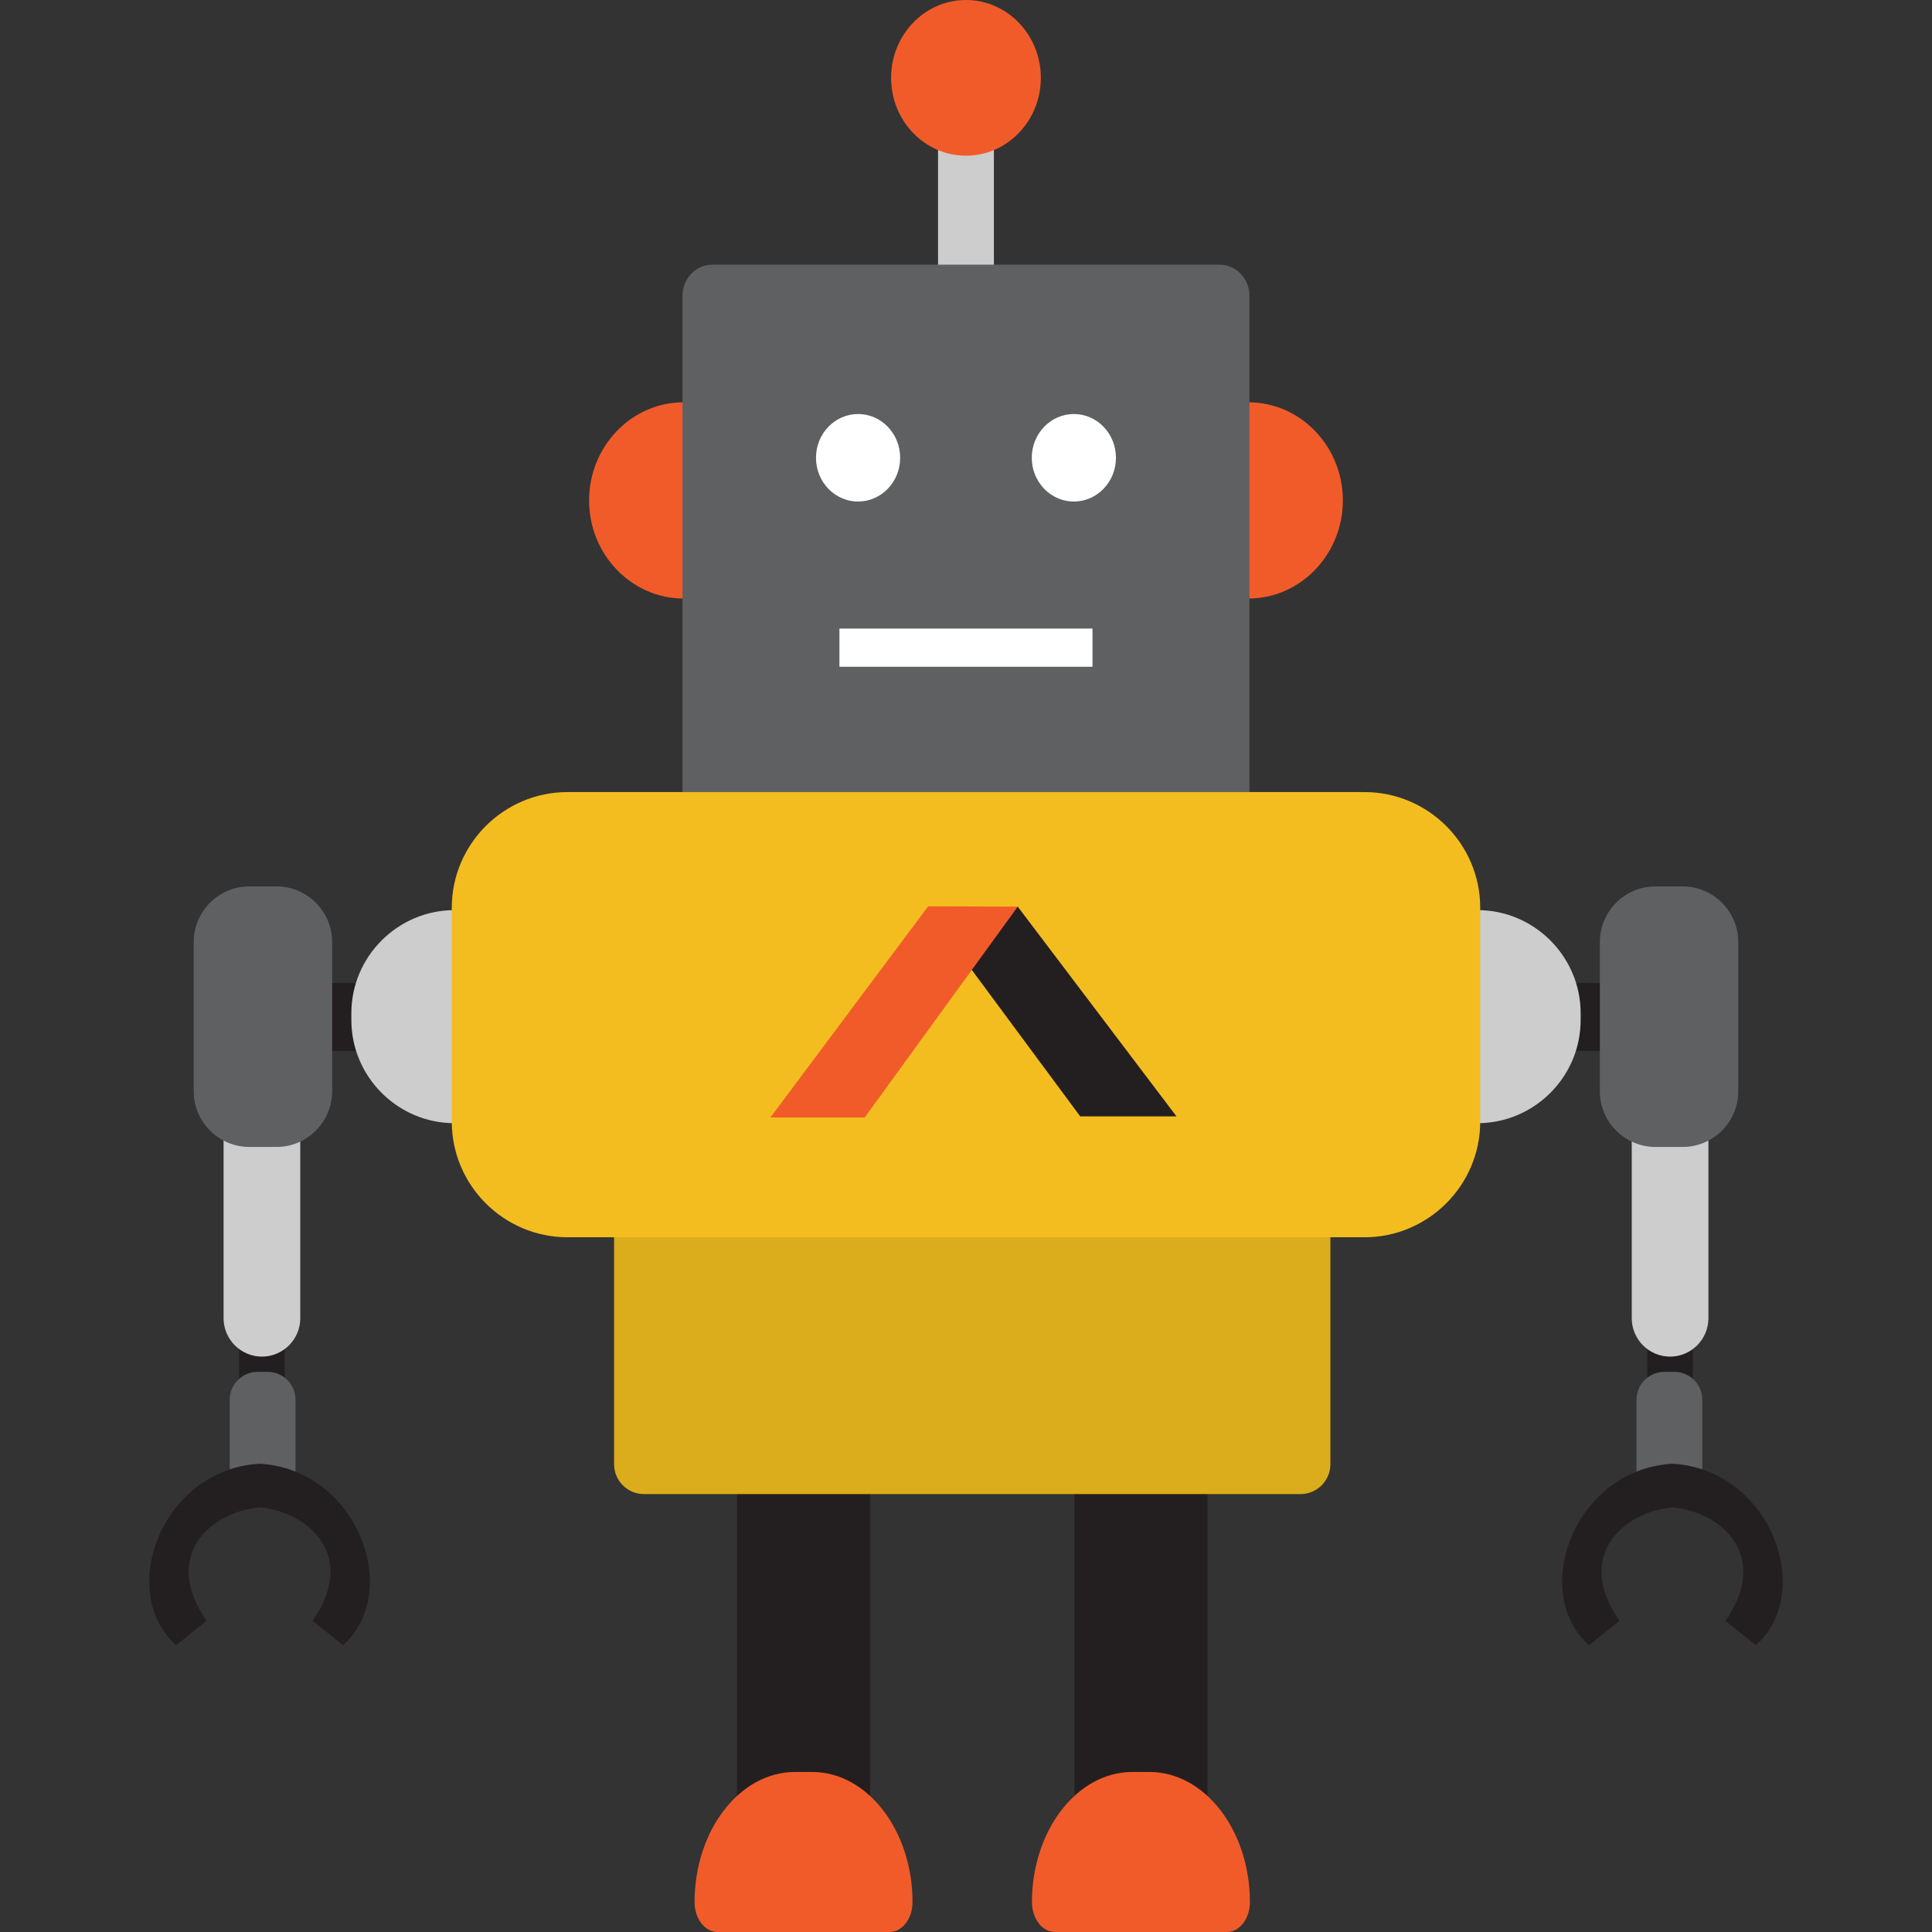 <?xml version="1.0" encoding="utf-8"?>
<!-- Generator: Adobe Illustrator 16.0.4, SVG Export Plug-In . SVG Version: 6.00 Build 0)  -->
<!DOCTYPE svg PUBLIC "-//W3C//DTD SVG 1.1//EN" "http://www.w3.org/Graphics/SVG/1.1/DTD/svg11.dtd">
<svg version="1.1" xmlns="http://www.w3.org/2000/svg" xmlns:xlink="http://www.w3.org/1999/xlink" x="0px" y="0px"
	 width="368.64px" height="368.64px" viewBox="0 0 368.64 368.64" enable-background="new 0 0 368.64 368.64" xml:space="preserve">
<rect x="0" y="0" width="368.64" height="368.64" fill="#333333" stroke="none"/>
<g id="Layer_1">
	<g>
		<rect x="314.31" y="254.405" fill-rule="evenodd" clip-rule="evenodd" fill="#231F20" width="8.707" height="10.107"/>
		<path fill-rule="evenodd" clip-rule="evenodd" fill="#CDCDCD" d="M311.349,215.609h14.63v35.929c0,4.023-3.292,7.314-7.315,7.314
			l0,0c-4.023,0-7.314-3.291-7.314-7.314V215.609z"/>
		<rect x="45.623" y="254.843" fill-rule="evenodd" clip-rule="evenodd" fill="#231F20" width="8.707" height="9.231"/>
		<path fill="#F15B2A" d="M237.217,76.763h1.01c4.955,0,9.457,2.104,12.718,5.495c3.261,3.391,5.284,8.071,5.284,13.224
			c0,5.153-2.023,9.833-5.284,13.224c-3.261,3.39-7.763,5.495-12.718,5.495h-1.01c-0.739,0-1.439-0.178-2.062-0.495V77.258
			C235.777,76.941,236.478,76.763,237.217,76.763z"/>
		<path fill="#F15B2A" d="M131.411,76.763h-1.008c-4.956,0-9.458,2.104-12.718,5.495c-3.261,3.391-5.285,8.071-5.285,13.224
			c0,5.153,2.024,9.833,5.285,13.224c3.26,3.39,7.763,5.495,12.718,5.495h1.008c0.74,0,1.44-0.178,2.063-0.495V77.258
			C132.852,76.941,132.151,76.763,131.411,76.763z"/>
		<rect x="178.986" y="22.72" fill="#CDCDCD" width="10.657" height="38.149"/>
		<path fill="#F15B2A" d="M184.314,0c3.945,0,7.516,1.663,10.101,4.351s4.185,6.402,4.185,10.503s-1.599,7.815-4.185,10.503
			c-2.585,2.688-6.156,4.351-10.101,4.351c-3.944,0-7.516-1.663-10.101-4.351s-4.185-6.402-4.185-10.503s1.6-7.815,4.185-10.503
			C176.798,1.663,180.37,0,184.314,0z"/>
		<path fill="#5F6062" d="M238.402,153.484V56.426c0-3.272-2.551-5.925-5.698-5.925c-41.853,0-54.928,0-96.78,0
			c-3.147,0-5.698,2.653-5.698,5.925v97.058H238.402z"/>
		<path fill-rule="evenodd" clip-rule="evenodd" fill="#FFFFFF" d="M158.05,81.444c-1.453,1.51-2.352,3.599-2.352,5.904
			c0,2.305,0.899,4.393,2.352,5.903c1.453,1.511,3.461,2.446,5.678,2.446c2.216,0,4.225-0.935,5.678-2.446
			c1.453-1.51,2.352-3.599,2.352-5.903c0-2.305-0.899-4.394-2.352-5.904c-1.453-1.511-3.461-2.446-5.678-2.446
			C161.512,78.999,159.503,79.933,158.05,81.444z"/>
		<path fill-rule="evenodd" clip-rule="evenodd" fill="#FFFFFF" d="M199.223,81.444c-1.452,1.51-2.352,3.599-2.352,5.904
			c0,2.305,0.899,4.393,2.352,5.903c1.453,1.511,3.462,2.446,5.678,2.446c2.217,0,4.226-0.935,5.678-2.446
			c1.453-1.51,2.353-3.599,2.353-5.903c0-2.305-0.899-4.394-2.353-5.904c-1.452-1.511-3.461-2.446-5.678-2.446
			C202.685,78.999,200.676,79.933,199.223,81.444z"/>
		<rect x="160.171" y="119.935" fill-rule="evenodd" clip-rule="evenodd" fill="#FFFFFF" width="48.286" height="7.288"/>
		<rect x="300.305" y="187.575" fill-rule="evenodd" clip-rule="evenodd" fill="#231F20" width="8.027" height="12.947"/>
		<path fill-rule="evenodd" clip-rule="evenodd" fill="#CDCDCD" d="M57.291,215.609h-14.63v35.929c0,4.023,3.291,7.314,7.315,7.314
			l0,0c4.023,0,7.315-3.291,7.315-7.314V215.609z"/>
		<rect x="60.308" y="187.575" fill-rule="evenodd" clip-rule="evenodd" fill="#231F20" width="10.98" height="12.947"/>
		<path fill-rule="evenodd" clip-rule="evenodd" fill="#5F6062" d="M315.87,169.129h5.2c5.834,0,10.606,4.772,10.606,10.606v28.505
			c0,5.833-4.772,10.606-10.606,10.606h-5.2c-5.833,0-10.605-4.773-10.605-10.606v-28.505
			C305.265,173.902,310.037,169.129,315.87,169.129z"/>
		<path fill-rule="evenodd" clip-rule="evenodd" fill="#5F6062" d="M317.557,261.765h1.952c2.917,0,5.304,2.387,5.304,5.304v13.476
			c0,2.916-2.387,5.303-5.304,5.303h-1.952c-2.917,0-5.303-2.387-5.303-5.303v-13.476
			C312.254,264.151,314.64,261.765,317.557,261.765z"/>
		<path fill-rule="evenodd" clip-rule="evenodd" fill="#231F20" d="M319.114,279.289c18.684,1.065,27.321,24.448,15.926,34.632
			l-5.826-4.661c8.638-12.354-0.621-20.752-10.1-21.636c-9.478,0.884-18.736,9.281-10.099,21.636l-5.826,4.661
			C291.794,303.737,300.431,280.354,319.114,279.289z"/>
		<path fill-rule="evenodd" clip-rule="evenodd" fill="#CDCDCD" d="M281.92,173.658L281.92,173.658
			c10.823,0,19.68,8.856,19.68,19.679v1.295c0,10.824-8.856,19.68-19.68,19.68l0,0V173.658z"/>
		<path fill-rule="evenodd" clip-rule="evenodd" fill="#5F6062" d="M52.769,169.129h-5.2c-5.833,0-10.606,4.772-10.606,10.606
			v28.505c0,5.833,4.773,10.606,10.606,10.606h5.2c5.833,0,10.606-4.773,10.606-10.606v-28.505
			C63.375,173.902,58.602,169.129,52.769,169.129z"/>
		<path fill-rule="evenodd" clip-rule="evenodd" fill="#5F6062" d="M51.083,261.765H49.13c-2.917,0-5.303,2.387-5.303,5.304v13.476
			c0,2.916,2.386,5.303,5.303,5.303h1.953c2.917,0,5.303-2.387,5.303-5.303v-13.476C56.386,264.151,54,261.765,51.083,261.765z"/>
		<path fill-rule="evenodd" clip-rule="evenodd" fill="#231F20" d="M49.525,279.289c-18.684,1.065-27.321,24.448-15.925,34.632
			l5.826-4.661c-8.638-12.354,0.621-20.752,10.099-21.636c9.478,0.884,18.737,9.281,10.099,21.636l5.826,4.661
			C76.846,303.737,68.208,280.354,49.525,279.289z"/>
		<path fill-rule="evenodd" clip-rule="evenodd" fill="#CDCDCD" d="M86.72,173.658L86.72,173.658
			c-10.824,0-19.68,8.856-19.68,19.679v1.295c0,10.824,8.856,19.68,19.68,19.68l0,0V173.658z"/>
		<path fill-rule="evenodd" clip-rule="evenodd" fill="#231F20" d="M230.4,276.702h-25.402v68.333
			c2.431-0.91,5.024-1.404,7.714-1.404h4.276c2.689,0,10.981,0.493,13.412,1.404V276.702z"/>
		<path fill-rule="evenodd" clip-rule="evenodd" fill="#231F20" d="M166.024,345.035v-68.333h-25.402v68.333
			c2.43-0.911,5.024-1.404,7.714-1.404h4.275C155.303,343.631,163.594,344.125,166.024,345.035z"/>
		<path fill="#DBAC1B" d="M122.872,224.685h125.28c3.146,0,5.697,2.551,5.697,5.698v49.003c0,3.146-2.551,5.697-5.697,5.697h-125.28
			c-3.146,0-5.698-2.551-5.698-5.697v-49.003C117.174,227.235,119.725,224.685,122.872,224.685z"/>
		<path fill="#F15B2A" d="M169.725,368.64h-32.803c-2.426,0-4.393-2.551-4.393-5.697c0-6.836,2.153-13.047,5.62-17.546
			c3.468-4.498,8.256-7.291,13.526-7.291h3.296c5.269,0,10.057,2.793,13.525,7.291c3.468,4.499,5.621,10.71,5.621,17.546
			C174.117,366.089,172.15,368.64,169.725,368.64z"/>
		<path fill-rule="evenodd" clip-rule="evenodd" fill="#F3BD20" d="M260.365,236.081c6.076,0,11.596-2.482,15.593-6.479
			s6.479-9.517,6.479-15.592v-10.432v-19.942v-10.431c0-6.076-2.481-11.595-6.479-15.592s-9.517-6.479-15.593-6.479
			c-47.142,0-98.964,0-152.091,0c-6.075,0-11.595,2.481-15.592,6.479c-3.997,3.998-6.479,9.517-6.479,15.592v10.431v19.942v10.432
			c0,6.075,2.482,11.595,6.479,15.592c3.998,3.997,9.517,6.479,15.592,6.479C140.476,236.081,229.393,236.081,260.365,236.081z"/>
		<path fill="#F15B2A" d="M234.101,368.64h-32.803c-2.426,0-4.393-2.551-4.393-5.697c0-6.836,2.152-13.047,5.62-17.546
			c3.469-4.498,8.256-7.291,13.525-7.291h3.296c5.27,0,10.058,2.793,13.525,7.291c3.468,4.499,5.621,10.71,5.621,17.546
			C238.493,366.089,236.526,368.64,234.101,368.64z"/>
	</g>
</g>
<g id="Upswyng">
	<polygon fill="#231F20" points="194.191,172.992 224.483,213.014 206.114,213.014 179.58,177.172 	"/>
	<path fill="#F15B2A" d="M177.098,172.936l-30.102,40.289h17.997l29.198-40.232C194.191,172.992,176.763,172.936,177.098,172.936"/>
</g>
<g id="Master_Layer_11">
</g>
</svg>
